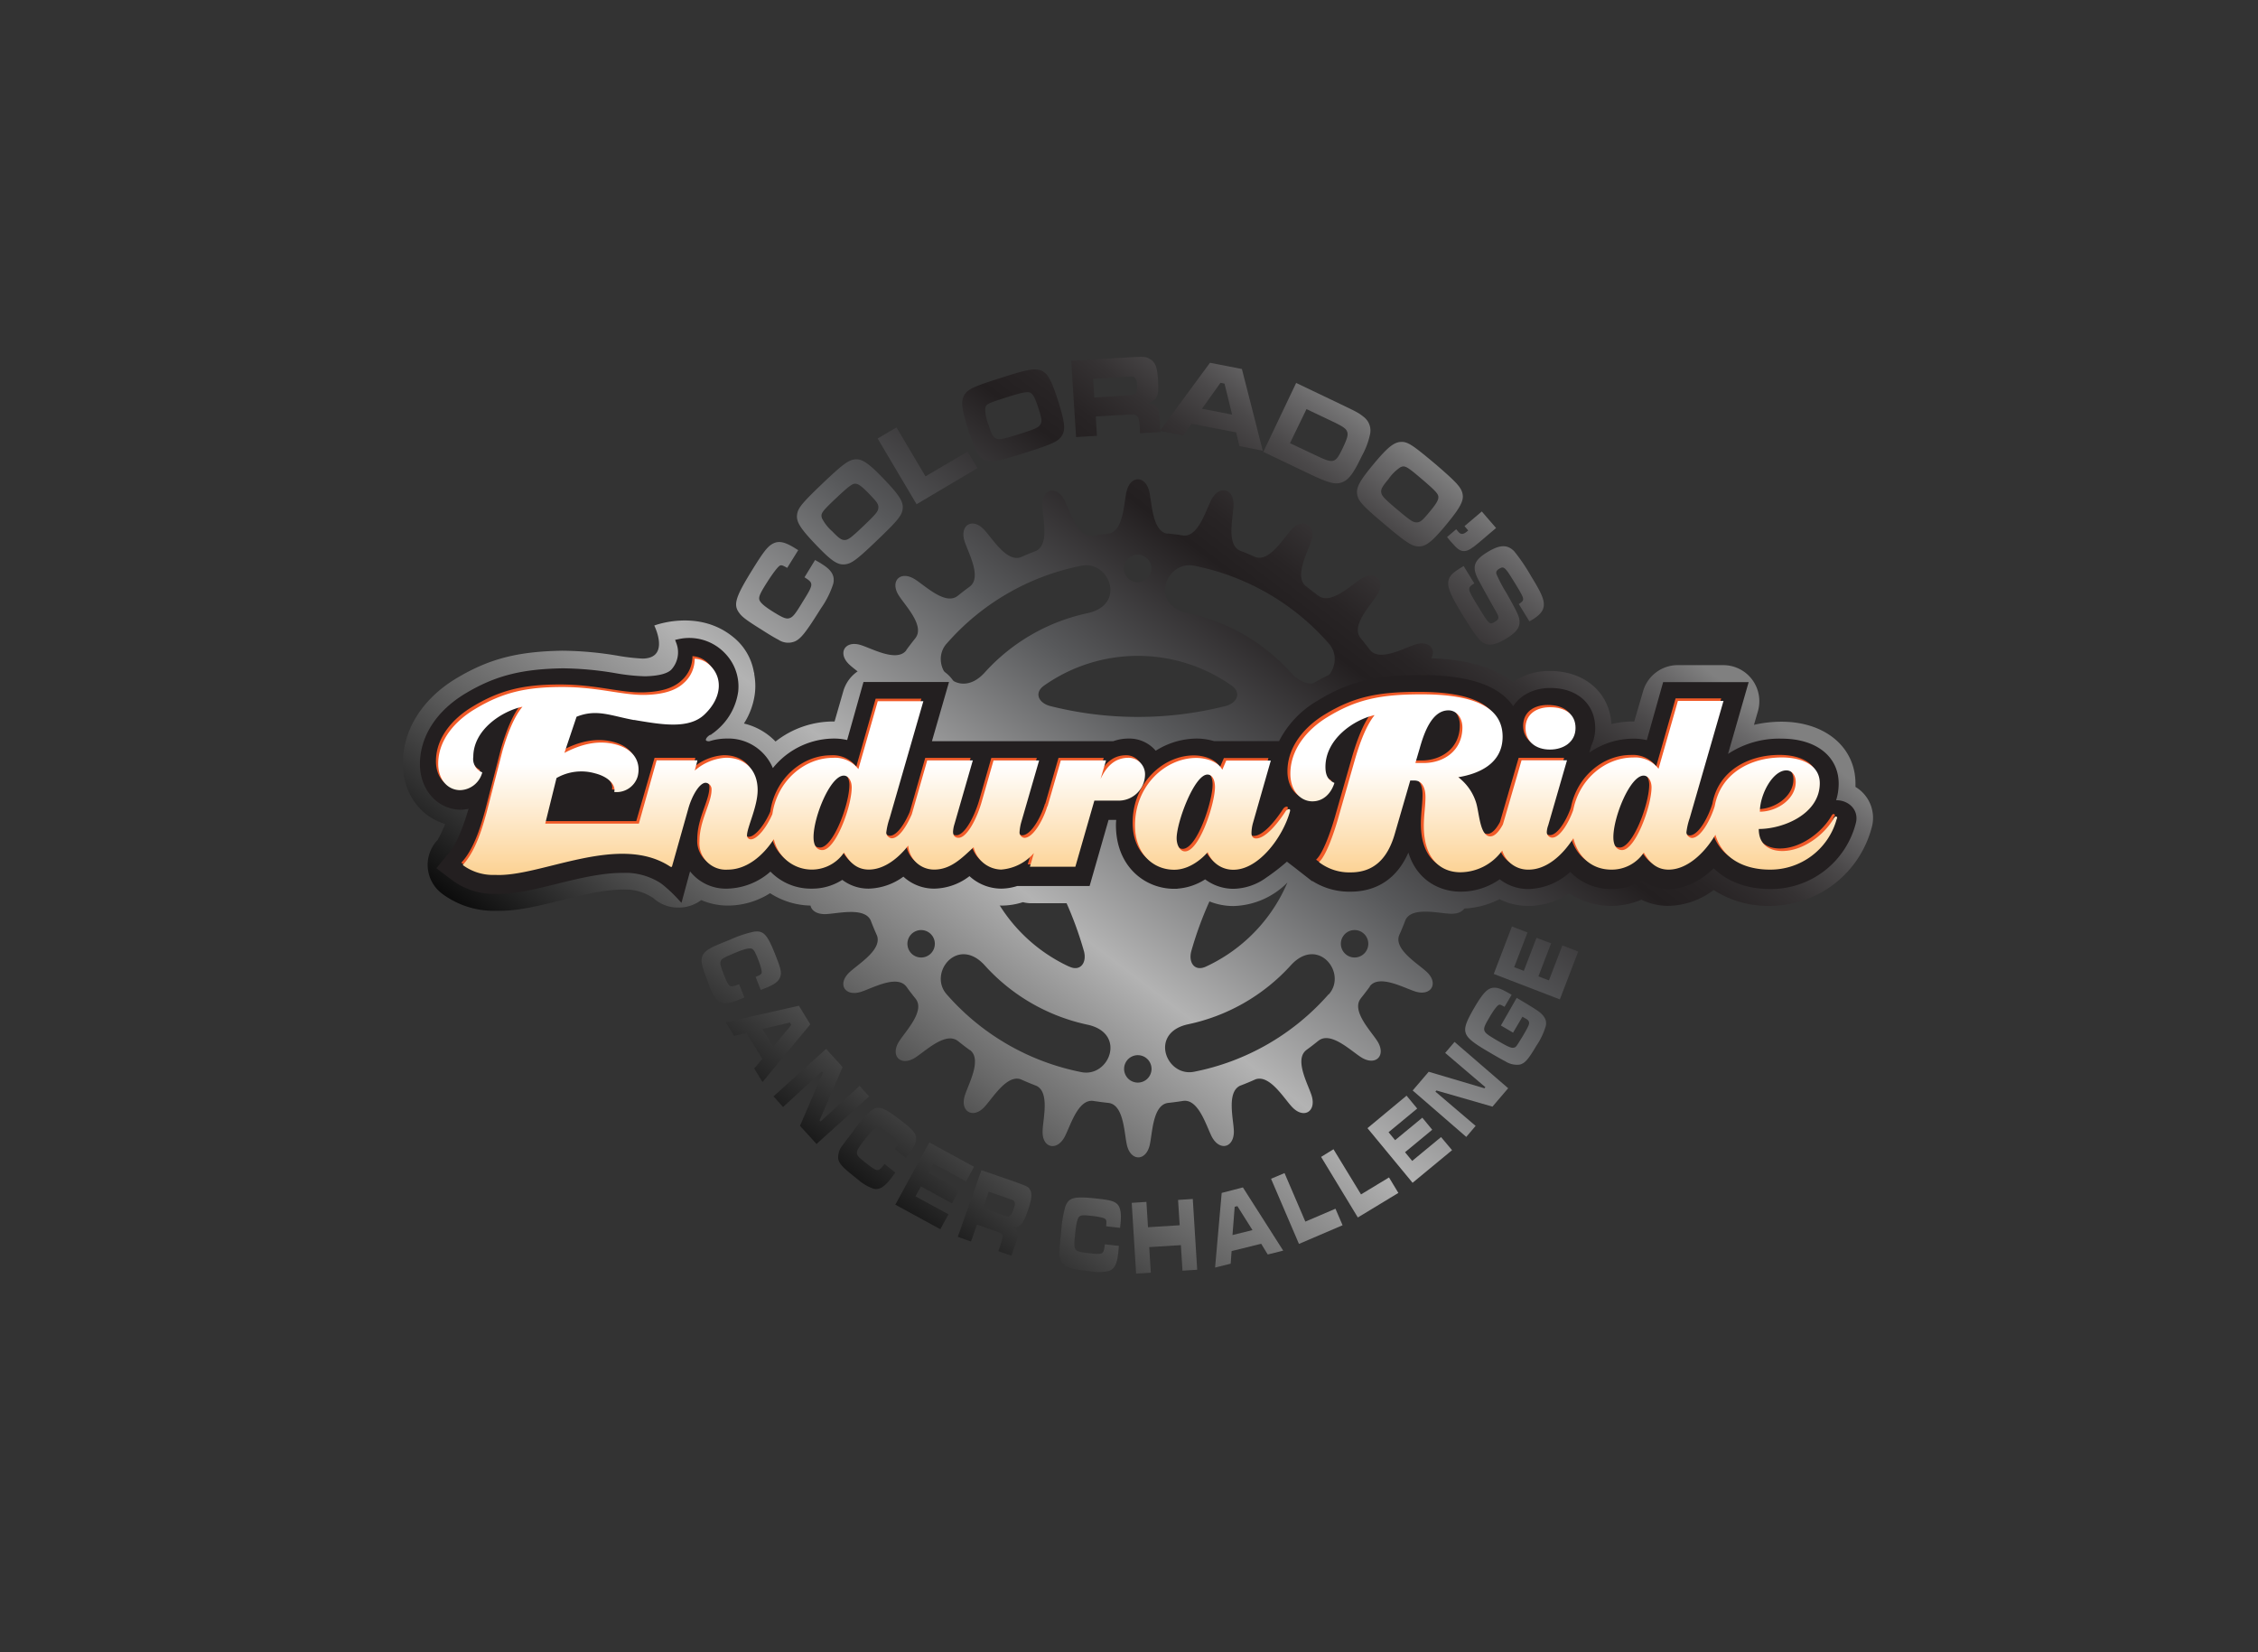 <svg id="Layer_1" data-name="Layer 1" xmlns="http://www.w3.org/2000/svg" xmlns:xlink="http://www.w3.org/1999/xlink" viewBox="0 0 410 300"><rect x="0" y="0" width="410" height="300" fill="#333333" stroke="none"/><defs><style>.cls-1{fill-rule:evenodd;fill:url(#New_Gradient_Swatch_6);}.cls-2{fill:url(#New_Gradient_Swatch_6-2);}.cls-3{fill:#231f20;stroke:#231f20;stroke-miterlimit:10;stroke-width:1.14px;}.cls-4{fill:#f05a28;}.cls-5{fill:url(#linear-gradient);}.cls-6{fill:url(#linear-gradient-2);}.cls-7{fill:url(#linear-gradient-3);}.cls-8{fill:url(#linear-gradient-4);}.cls-9{fill:url(#New_Gradient_Swatch_6-3);}.cls-10{fill:url(#New_Gradient_Swatch_6-4);}.cls-11{fill:url(#New_Gradient_Swatch_6-5);}.cls-12{fill:url(#New_Gradient_Swatch_6-6);}.cls-13{fill:url(#New_Gradient_Swatch_6-7);}.cls-14{fill:url(#New_Gradient_Swatch_6-8);}.cls-15{fill:url(#New_Gradient_Swatch_6-9);}.cls-16{fill:url(#New_Gradient_Swatch_6-10);}.cls-17{fill:url(#New_Gradient_Swatch_6-11);}.cls-18{fill:url(#New_Gradient_Swatch_6-12);}.cls-19{fill:url(#New_Gradient_Swatch_6-13);}.cls-20{fill:url(#New_Gradient_Swatch_6-14);}.cls-21{fill:url(#New_Gradient_Swatch_6-15);}.cls-22{fill:url(#New_Gradient_Swatch_6-16);}.cls-23{fill:url(#New_Gradient_Swatch_6-17);}.cls-24{fill:url(#New_Gradient_Swatch_6-18);}.cls-25{fill:url(#New_Gradient_Swatch_6-19);}.cls-26{fill:url(#New_Gradient_Swatch_6-20);}.cls-27{fill:url(#New_Gradient_Swatch_6-21);}.cls-28{fill:url(#New_Gradient_Swatch_6-22);}.cls-29{fill:url(#New_Gradient_Swatch_6-23);}.cls-30{fill:url(#New_Gradient_Swatch_6-24);}.cls-31{fill:url(#New_Gradient_Swatch_6-25);}.cls-32{fill:url(#New_Gradient_Swatch_6-26);}.cls-33{fill:url(#New_Gradient_Swatch_6-27);}</style><linearGradient id="New_Gradient_Swatch_6" x1="150.95" y1="221.59" x2="257.65" y2="81.69" gradientUnits="userSpaceOnUse"><stop offset="0"/><stop offset="0.21" stop-color="#666"/><stop offset="0.39" stop-color="#b3b3b3"/><stop offset="0.61" stop-color="#58595b"/><stop offset="0.78" stop-color="#231f20"/><stop offset="0.82" stop-color="#282425"/><stop offset="0.87" stop-color="#353233"/><stop offset="0.92" stop-color="#4b494a"/><stop offset="0.97" stop-color="#6a696a"/><stop offset="1" stop-color="gray"/></linearGradient><linearGradient id="New_Gradient_Swatch_6-2" x1="148.16" y1="219.45" x2="254.85" y2="79.55" xlink:href="#New_Gradient_Swatch_6"/><linearGradient id="linear-gradient" x1="143.79" y1="138.75" x2="143.79" y2="174.16" gradientUnits="userSpaceOnUse"><stop offset="0" stop-color="#fff"/><stop offset="1" stop-color="#faaf40"/></linearGradient><linearGradient id="linear-gradient-2" x1="281.54" y1="138.75" x2="281.54" y2="174.16" xlink:href="#linear-gradient"/><linearGradient id="linear-gradient-3" x1="220.16" y1="138.75" x2="220.16" y2="174.16" xlink:href="#linear-gradient"/><linearGradient id="linear-gradient-4" x1="283.91" y1="138.75" x2="283.91" y2="174.16" xlink:href="#linear-gradient"/><linearGradient id="New_Gradient_Swatch_6-3" x1="118.42" y1="196.77" x2="225.12" y2="56.87" xlink:href="#New_Gradient_Swatch_6"/><linearGradient id="New_Gradient_Swatch_6-4" x1="126.43" y1="202.89" x2="233.13" y2="62.99" xlink:href="#New_Gradient_Swatch_6"/><linearGradient id="New_Gradient_Swatch_6-5" x1="138.95" y1="212.43" x2="245.64" y2="72.53" xlink:href="#New_Gradient_Swatch_6"/><linearGradient id="New_Gradient_Swatch_6-6" x1="149.88" y1="220.77" x2="256.58" y2="80.87" xlink:href="#New_Gradient_Swatch_6"/><linearGradient id="New_Gradient_Swatch_6-7" x1="159.79" y1="228.33" x2="266.49" y2="88.43" xlink:href="#New_Gradient_Swatch_6"/><linearGradient id="New_Gradient_Swatch_6-8" x1="169.27" y1="235.55" x2="275.96" y2="95.65" xlink:href="#New_Gradient_Swatch_6"/><linearGradient id="New_Gradient_Swatch_6-9" x1="182" y1="245.26" x2="288.7" y2="105.36" xlink:href="#New_Gradient_Swatch_6"/><linearGradient id="New_Gradient_Swatch_6-10" x1="190.59" y1="251.81" x2="297.28" y2="111.91" xlink:href="#New_Gradient_Swatch_6"/><linearGradient id="New_Gradient_Swatch_6-11" x1="199.41" y1="258.54" x2="306.1" y2="118.64" xlink:href="#New_Gradient_Swatch_6"/><linearGradient id="New_Gradient_Swatch_6-12" x1="203.95" y1="262.01" x2="310.65" y2="122.11" xlink:href="#New_Gradient_Swatch_6"/><linearGradient id="New_Gradient_Swatch_6-13" x1="207.61" y1="264.8" x2="314.31" y2="124.9" xlink:href="#New_Gradient_Swatch_6"/><linearGradient id="New_Gradient_Swatch_6-14" x1="210.22" y1="266.79" x2="316.92" y2="126.89" xlink:href="#New_Gradient_Swatch_6"/><linearGradient id="New_Gradient_Swatch_6-15" x1="211.69" y1="267.91" x2="318.39" y2="128.01" xlink:href="#New_Gradient_Swatch_6"/><linearGradient id="New_Gradient_Swatch_6-16" x1="211.37" y1="267.66" x2="318.06" y2="127.76" xlink:href="#New_Gradient_Swatch_6"/><linearGradient id="New_Gradient_Swatch_6-17" x1="209.3" y1="266.08" x2="316" y2="126.18" xlink:href="#New_Gradient_Swatch_6"/><linearGradient id="New_Gradient_Swatch_6-18" x1="90.56" y1="175.52" x2="197.25" y2="35.62" xlink:href="#New_Gradient_Swatch_6"/><linearGradient id="New_Gradient_Swatch_6-19" x1="91.05" y1="175.9" x2="197.75" y2="36" xlink:href="#New_Gradient_Swatch_6"/><linearGradient id="New_Gradient_Swatch_6-20" x1="94.84" y1="178.79" x2="201.54" y2="38.89" xlink:href="#New_Gradient_Swatch_6"/><linearGradient id="New_Gradient_Swatch_6-21" x1="101.34" y1="183.75" x2="208.04" y2="43.85" xlink:href="#New_Gradient_Swatch_6"/><linearGradient id="New_Gradient_Swatch_6-22" x1="111.47" y1="191.47" x2="218.16" y2="51.57" xlink:href="#New_Gradient_Swatch_6"/><linearGradient id="New_Gradient_Swatch_6-23" x1="126.21" y1="202.72" x2="232.91" y2="62.82" xlink:href="#New_Gradient_Swatch_6"/><linearGradient id="New_Gradient_Swatch_6-24" x1="138.18" y1="211.84" x2="244.87" y2="71.94" xlink:href="#New_Gradient_Swatch_6"/><linearGradient id="New_Gradient_Swatch_6-25" x1="153.8" y1="223.76" x2="260.5" y2="83.86" xlink:href="#New_Gradient_Swatch_6"/><linearGradient id="New_Gradient_Swatch_6-26" x1="164.23" y1="231.71" x2="270.92" y2="91.81" xlink:href="#New_Gradient_Swatch_6"/><linearGradient id="New_Gradient_Swatch_6-27" x1="172.43" y1="237.97" x2="279.13" y2="98.07" xlink:href="#New_Gradient_Swatch_6"/></defs><title>identities</title><path class="cls-1" d="M212,96.86q1.42.15,2.82.37c2.83.33,4.18-4.8,5.22-6.64,1.43-2.53,4-1.86,3.94,1.05,0,2.09-1.38,7.11,1.11,8.32q1.43.54,2.82,1.17c2.63,1,5.23-3.59,6.7-5.08,2-2.08,4.31-.77,3.53,2-.57,2-3.25,6.65-1,8.4l.08.06q1,.77,2.06,1.58l.1.07c2.28,1.75,6-2,7.86-3.12,2.51-1.48,4.36.37,2.88,2.88-1.07,1.82-4.86,5.58-3.12,7.86l.08.11q.81,1,1.58,2l.07.09c1.75,2.28,6.36-.41,8.4-1,2.8-.78,4.11,1.49,2,3.53-1.5,1.47-6.08,4.1-5.07,6.74q.61,1.35,1.14,2.75c1.18,2.54,6.24,1.16,8.33,1.15,2.91,0,3.59,2.5,1.06,3.94-1.84,1-7,2.4-6.63,5.25v.06c.14.88.26,1.77.35,2.67v.07c.38,2.85,5.72,2.82,7.77,3.35,2.82.73,2.82,3.35,0,4.08-2,.53-7.39.51-7.77,3.35h0q-.15,1.43-.37,2.84c-.31,2.82,4.8,4.17,6.64,5.21,2.53,1.43,1.86,4-1.05,3.94-2.08,0-7.1-1.38-8.32,1.11q-.54,1.44-1.17,2.83c-.94,2.62,3.6,5.22,5.09,6.69,2.08,2,.77,4.31-2,3.53-2-.57-6.65-3.25-8.4-1l0,.06q-.78,1.07-1.61,2.1l-.06.09c-1.74,2.29,2,6,3.12,7.86,1.48,2.51-.37,4.36-2.88,2.88-1.83-1.08-5.58-4.86-7.86-3.12l-.1.07c-.68.55-1.36,1.08-2.07,1.59l-.07.06c-2.28,1.76.41,6.36,1,8.4.78,2.81-1.49,4.11-3.53,2-1.47-1.5-4.08-6-6.71-5.08q-1.38.62-2.8,1.16c-2.51,1.2-1.14,6.24-1.12,8.32,0,2.91-2.5,3.59-3.94,1.06-1-1.84-2.4-7-5.25-6.63h0q-1.37.22-2.77.37h0c-2.85.38-2.82,5.72-3.35,7.77-.73,2.82-3.35,2.82-4.08,0-.53-2.05-.51-7.39-3.35-7.77h0q-1.43-.15-2.84-.37c-2.82-.31-4.17,4.81-5.21,6.64-1.43,2.53-4,1.86-3.94-1.05,0-2.08,1.38-7.1-1.11-8.32q-1.44-.55-2.84-1.18c-2.62-.94-5.22,3.6-6.69,5.09-2,2.08-4.31.77-3.53-2,.57-2,3.26-6.65,1-8.4l-.05,0q-1.07-.78-2.1-1.61l-.09-.06c-2.28-1.74-6,2-7.86,3.12-2.51,1.48-4.36-.37-2.88-2.88,1.08-1.82,4.86-5.58,3.12-7.86l-.07-.1q-.82-1-1.59-2.07l-.05-.07c-1.76-2.28-6.36.41-8.4,1-2.81.78-4.11-1.49-2-3.53,1.49-1.47,6-4.08,5.08-6.71q-.62-1.38-1.16-2.8c-1.2-2.51-6.23-1.14-8.32-1.12-2.91,0-3.59-2.5-1.06-3.94,1.84-1,7-2.4,6.63-5.25h0q-.22-1.38-.37-2.78v0c-.38-2.85-5.72-2.82-7.77-3.35-2.82-.73-2.82-3.35,0-4.08,2-.53,7.39-.51,7.77-3.35h0q.15-1.44.37-2.85c.3-2.82-4.81-4.17-6.64-5.2-2.53-1.43-1.86-4,1.05-3.94,2.08,0,7.1,1.38,8.32-1.11q.55-1.44,1.18-2.84c.93-2.62-3.6-5.22-5.09-6.68-2.08-2-.77-4.31,2-3.53,2,.57,6.65,3.25,8.4,1l0-.05q.78-1.07,1.61-2.1l.06-.09c1.74-2.29-2-6-3.12-7.86-1.48-2.51.37-4.36,2.88-2.88,1.82,1.07,5.58,4.86,7.86,3.12l.1-.07q1-.82,2.08-1.6l.06-.05c2.28-1.75-.41-6.36-1-8.4-.78-2.8,1.49-4.11,3.53-2,1.47,1.49,4.08,6,6.71,5.08q1.38-.62,2.8-1.16c2.5-1.2,1.14-6.23,1.12-8.32,0-2.91,2.5-3.59,3.94-1.06,1,1.84,2.4,7,5.25,6.64h0c.92-.14,1.84-.27,2.78-.37h0c2.85-.38,2.82-5.72,3.36-7.77.73-2.82,3.35-2.82,4.07,0,.53,2,.51,7.38,3.35,7.77Zm-5.2,3.87a2.49,2.49,0,1,0,2.26,2.69,2.49,2.49,0,0,0-2.26-2.69Zm10.06,2c-5.06-1.06-8.3,7-1.22,8.59a34.9,34.9,0,0,1,18.79,10.85c4.92,5.33,10.28-1.5,6.83-5.35a43.69,43.69,0,0,0-24.4-14.09Zm24.4,77.84c3.45-3.86-1.91-10.68-6.83-5.35A34.91,34.91,0,0,1,215.64,186c-7.07,1.6-3.84,9.65,1.22,8.59a43.67,43.67,0,0,0,24.4-14.08Zm-44.94,14.09c5.07,1.06,8.3-7,1.22-8.59a34.91,34.91,0,0,1-18.79-10.85c-4.92-5.33-10.28,1.5-6.83,5.35a43.68,43.68,0,0,0,24.4,14.09Zm-24.4-77.84c-3.45,3.86,1.91,10.68,6.83,5.35a34.92,34.92,0,0,1,18.79-10.85c7.07-1.6,3.84-9.65-1.22-8.59a43.67,43.67,0,0,0-24.39,14.09Zm76.27,8.1a2.49,2.49,0,1,0-1.2,3.31,2.49,2.49,0,0,0,1.2-3.31ZM248,172.79a2.49,2.49,0,1,0-3.47.61,2.49,2.49,0,0,0,3.47-.61Zm-41.61,23.77a2.49,2.49,0,1,0-2.27-2.69,2.49,2.49,0,0,0,2.27,2.69ZM165,172.42a2.49,2.49,0,1,0,1.2-3.31,2.49,2.49,0,0,0-1.2,3.31Zm.21-47.92a2.49,2.49,0,1,0,3.46-.61,2.49,2.49,0,0,0-3.46.61Zm33.44,19.55a9.18,9.18,0,1,0,12.55-3.36,9.18,9.18,0,0,0-12.55,3.36Zm-9.08-19.56c-1.84,1.3-1,3.14,1.1,3.7a65.07,65.07,0,0,0,31.88,0c2.08-.56,2.94-2.4,1.1-3.7a29.56,29.56,0,0,0-34.08,0ZM236,146c-.2-2.24-2.23-2.42-3.75-.9a65.09,65.09,0,0,0-15.94,27.61c-.55,2.08.61,3.74,2.65,2.8A29.56,29.56,0,0,0,236,146Zm-41.83,29.51c2,.95,3.21-.72,2.65-2.8a65.1,65.1,0,0,0-15.94-27.61c-1.52-1.52-3.55-1.35-3.75.9a29.56,29.56,0,0,0,17,29.51Z"/><path class="cls-2" d="M336.91,142.88c0-.2,0-.41,0-.61,0-6.61-5.52-11.23-13.43-11.23a22.52,22.52,0,0,0-5,.57l.72-2.48a6.55,6.55,0,0,0-6.29-8.36h-8.28a6.55,6.55,0,0,0-6.29,4.75L296.74,131h-.26a16.79,16.79,0,0,0-3.89.47c-.33-5.71-4.82-9.64-11.17-9.64a11.66,11.66,0,0,0-6.71,2c-3.13-2.5-8.27-4.34-16.66-4.34-7.73,0-13.57.84-20.55,5.12a21.83,21.83,0,0,0-7.16,6.87h-7.69a6.63,6.63,0,0,0-1.33.13,14,14,0,0,0-4.12-.61,16.67,16.67,0,0,0-7,1.56,9.44,9.44,0,0,0-5.23-1.56,11.78,11.78,0,0,0-3.5.51l-.61,0h-8.21a6.52,6.52,0,0,0-2,.31,6.53,6.53,0,0,0-2-.31H180.4a6.58,6.58,0,0,0-1.87.27,6.54,6.54,0,0,0-1.87-.27h-3.37l.69-2.39a6.55,6.55,0,0,0-6.29-8.36h-8.28a6.55,6.55,0,0,0-6.29,4.75L151.54,131h-.26a17,17,0,0,0-10.46,3.64,11.72,11.72,0,0,0-5.74-3.27,13.13,13.13,0,0,0,2-5.55,11.66,11.66,0,0,0-.12-3.35c0-.14,0-.28-.07-.42v0a10.39,10.39,0,0,0-3.77-6.39c-6.34-5.18-14.32-2.08-14.32-2.08s3,6-2.2,6l.09,0a36.66,36.66,0,0,1-4.46-.51,63.23,63.23,0,0,0-10.12-.92h0c-8.08.13-13.24,1.46-19.05,4.9-6.3,3.72-9.91,9.39-9.91,15.56,0,5.39,3.16,9.68,7.69,11a23.7,23.7,0,0,1-1.37,2.89,6.55,6.55,0,0,0,.78,9.75,15.68,15.68,0,0,0,9.59,3.13l.82,0c3.55,0,7.29-.93,11.26-1.92s7.78-1.93,11.15-1.93a8.87,8.87,0,0,1,5.12,1.27c.13.09.27.15.4.23a6.6,6.6,0,0,0,4.59,1.76,6.76,6.76,0,0,0,4.14-1.36,12.39,12.39,0,0,0,4.85,1,14.41,14.41,0,0,0,7.66-2.25,14,14,0,0,0,13.1,1.13,11.13,11.13,0,0,0,4.89,1.12,13.17,13.17,0,0,0,6.1-1.57,11.22,11.22,0,0,0,5.78,1.57,12.89,12.89,0,0,0,6.26-1.62,11.49,11.49,0,0,0,5.88,1.62,12.88,12.88,0,0,0,3.89-.62A6.53,6.53,0,0,0,187,164h8.25a6.55,6.55,0,0,0,6.29-4.74l.3-1a13.25,13.25,0,0,0,16.86,5,11.66,11.66,0,0,0,5.25,1.25,14.29,14.29,0,0,0,9.79-4.24l1.18,1,0,0a5.32,5.32,0,0,0,.46.45,15.48,15.48,0,0,0,9.78,3.25,13.88,13.88,0,0,0,10.34-4.29,12.1,12.1,0,0,0,9.63,4.29,15.38,15.38,0,0,0,7.14-1.71,11.61,11.61,0,0,0,5.23,1.23,13.59,13.59,0,0,0,7.42-2.26,14,14,0,0,0,13.11,1.13,11.14,11.14,0,0,0,4.9,1.12,14,14,0,0,0,8.23-2.88,18.23,18.23,0,0,0,10.19,2.88,19.12,19.12,0,0,0,18.48-14.12A6.55,6.55,0,0,0,336.91,142.88Z"/><path class="cls-3" d="M332.53,146a9.4,9.4,0,0,0,.76-3.72c0-4.61-3.84-7.59-9.79-7.59a16.25,16.25,0,0,0-10.74,3.65l4-13.92H302.42l-3,10.66a10,10,0,0,0-2.89-.39,13.46,13.46,0,0,0-9,3.54l.88-3.06h0a6.67,6.67,0,0,0,.67-3c0-4-3-6.68-7.56-6.68-3.2,0-5.67,1.51-6.74,3.89-2.12-4.13-7.68-6.23-16.63-6.23-8.36,0-13.07,1.16-18.65,4.58a17.32,17.32,0,0,0-6.9,7.41H220.73l0,.12a10.62,10.62,0,0,0-3.48-.59,13.51,13.51,0,0,0-7.52,2.41,5.72,5.72,0,0,0-4.73-2.41,7.84,7.84,0,0,0-2.76.48H168.46l3.1-10.75H157.22l-3,10.66a10,10,0,0,0-2.89-.39,13.74,13.74,0,0,0-11.18,6,8.2,8.2,0,0,0-8.23-6,9.93,9.93,0,0,0-3,.48c-1.49.15-1.84-1.16-.42-2.12l0,0c.08-.05.15-.11.25-.17l.09,0h0a8.65,8.65,0,0,0,1.15-.9,10.58,10.58,0,0,0,3.48-6.43,8.05,8.05,0,0,0-2.12-6.39,8.38,8.38,0,0,0-8-2.54,5.22,5.22,0,0,1-1.07,5.41c-.85.84-2.53,1.27-4.93,1.35h-.4a36.24,36.24,0,0,1-5.24-.56,59.22,59.22,0,0,0-9.51-.88h0c-7.37.12-12.05,1.31-17.26,4.4s-8.12,7.58-8.12,12.43c0,4.4,3,7.71,6.92,7.71A7,7,0,0,0,85.9,146l-.18.69c-.72,2.55-2.09,6.49-3.44,8.13l-2.23,2.73,2.37,1.79a12.12,12.12,0,0,0,7.48,2.39l.73,0c3.1,0,6.63-.88,10.38-1.81,4-1,8.21-2,12-2a12.47,12.47,0,0,1,7.14,1.88l.31.21a26.31,26.31,0,0,1,3,2.78l1.16-4.27h0l.47-1.63a7.7,7.7,0,0,0,7,3.89,11.71,11.71,0,0,0,7.84-3.33,9.62,9.62,0,0,0,7.41,3.33,9.51,9.51,0,0,0,5.63-1.73,7.27,7.27,0,0,0,4.77,1.73,10.55,10.55,0,0,0,6.34-2.36,7.64,7.64,0,0,0,5.54,2.36,10.2,10.2,0,0,0,6.45-2.46,8,8,0,0,0,5.69,2.46,9.24,9.24,0,0,0,2.86-.48h12.8l3.44-12H203l.27,0c0,.49-.07,1-.07,1.51,0,7.21,5,11,10,11a10.12,10.12,0,0,0,5.65-1.85,8,8,0,0,0,5.13,1.85,9.89,9.89,0,0,0,5.72-2l.15-.1a37.21,37.21,0,0,0,3.8-3l1.85,1.42,2.2,1.72a11.92,11.92,0,0,0,7.54,2.48c3.65,0,8.39-1.5,10.62-8.49,1,6.21,5.47,8.49,9.35,8.49a11.73,11.73,0,0,0,7.13-2.4,7.8,7.8,0,0,0,5.23,1.92,11,11,0,0,0,7.58-3.37,9.62,9.62,0,0,0,7.44,3.37,9.51,9.51,0,0,0,5.63-1.73,7.27,7.27,0,0,0,4.77,1.73c3,0,5.87-1.62,8.19-4,2.33,2.53,5.88,4,10.23,4a15.33,15.33,0,0,0,15-11.48C337.08,146.9,334.6,145.41,332.53,146Z"/><path class="cls-4" d="M207.49,140.28a3,3,0,0,0-3-3.15c-2.47,0-4,1.56-5.08,3.86l1-3.38H192.2l-2.41,8.33-.05,0c-.61,2.15-2.46,5.73-4.16,5.73a1,1,0,0,1-.87-1.1,8.81,8.81,0,0,1,.3-1.72l3.25-11.23H180l-2.08,7.26c-.87,3.2-2.72,6.78-4.27,6.78-.64,0-1-.38-1-1.1a5.6,5.6,0,0,1,.26-1.39l3.33-11.56H168l-2.8,9.78c-.85,2-2.28,4.36-3.64,4.36a1.11,1.11,0,0,1-1-1,12.38,12.38,0,0,1,.61-2.63l6.13-21.26H159l-3.52,12.33a5.36,5.36,0,0,0-4.61-2.05c-5.17,0-10.13,4.17-11,10.21-1,2.35-2.73,4.59-3.93,4.59a.68.68,0,0,1-.68-.72c0-1.43,1.93-5.21,1.93-8.22,0-3.63-2.27-5.88-5.75-5.88a9.41,9.41,0,0,0-5.67,2.34l.49-1.86h-7.41l-3.32,11.49H98.59l2.05-8.28a9.06,9.06,0,0,1,7-.85c2.41.61,3.81,2.09,3.48,3.38a4,4,0,0,0,4.26-2.83c.6-2.38-.45-4.91-4.11-5.83-3.2-.81-6.33.05-9.2,1.57l2.21-6.57c3.64-1.46,6.17-.19,10.38.59h0l.14,0,.63.11h0c4.51.75,9.29,1.53,12.06-1.09,3.16-3,3.32-6.51,1.24-8.71a4.29,4.29,0,0,0-3-1.44,5.82,5.82,0,0,1-2,4.43c-1.6,1.51-4.07,2.05-6.84,2.14-4.15.13-8.61-1.43-15.21-1.43s-10.86,1-15.83,4c-3.52,2.08-6.69,5.54-6.69,9.93,0,3,1.82,4.8,4,4.8a4.29,4.29,0,0,0,4-3.23A2.61,2.61,0,0,1,85.68,137c0-4.94,5.22-8.31,8.93-9.1-1.55,1.85-2.76,5-3.63,8l-2.88,11.2c-.64,2.26-1.86,6.91-4.34,9.54a9.2,9.2,0,0,0,5.75,1.8h.1c8.19.39,22.43-7.71,31.77-1.46h.17l3.06-10.65c.64-2.25,2-4.63,3.14-4.63A1.18,1.18,0,0,1,128.8,143c0,2.39-2.19,5.54-2.19,9.32a4.79,4.79,0,0,0,5.11,5.16c3.43,0,6.37-2.45,8.39-5.53a7.07,7.07,0,0,0,12.75,2.42c1,1.82,2.35,3.1,4.5,3.1,2.64,0,5.19-1.86,7.16-4.36a4.69,4.69,0,0,0,4.72,4.36c3.06,0,5.11-2.2,7.15-4.06a5.27,5.27,0,0,0,5,4.06,8.71,8.71,0,0,0,5.94-3l-.72,2.48h8.25l3.45-12h4.26A4.79,4.79,0,0,0,207.49,140.28Zm-58.6,13.61c-1.06,0-1.59-.91-1.59-2.34,0-3.73,3.06-11.18,5.49-11.18.83,0,1.44.91,1.44,2.15C154.22,146,151.31,153.89,148.89,153.89Z"/><path class="cls-4" d="M281,135.64c2.5,0,4.65-1.39,4.65-3.92S283.77,128,281,128c-2.42,0-4.43,1.24-4.43,3.77S278.51,135.64,281,135.64Z"/><path class="cls-4" d="M233.05,146.78h0c-1.6,2.47-3.75,5-5.41,5-.53,0-.83-.33-.83-1a7.25,7.25,0,0,1,.3-1.91l3.21-11.23h-8.09l-.72,1.67c-.68-1.39-2.8-2.15-4.73-2.15-5.56,0-11.12,5-11.12,12.23,0,5.21,3.33,8.07,7.11,8.07,3.52,0,6.09-3.2,6.09-3.2a4.92,4.92,0,0,0,4.69,3.2c4.61,0,9-6,10.25-10.6C234,146.29,233.4,146.39,233.05,146.78Zm-18.32,7.35c-.91,0-1.51-1.15-1.51-2.39,0-2.91,3.21-11.56,5.6-11.56.83,0,1.36.91,1.36,2.29C220.18,145.44,217.38,154.13,214.74,154.13Z"/><path class="cls-4" d="M333.12,148.2s0-.09.05-.14h0c0-.31-.35-.38-.58,0h0c-1.67,3-5.57,6-9.39,6-2.16,0-4.27-1-4.27-4,4.46,0,11.08-2.72,11.08-8.31,0-3.39-3.4-4.68-6.88-4.68-5.73,0-11.14,2.92-12.2,8.86-.66,2.2-2.45,5.76-4.14,5.76a1.11,1.11,0,0,1-1-1,12.47,12.47,0,0,1,.61-2.63l6.13-21.26h-8.28l-3.52,12.33a5.36,5.36,0,0,0-4.61-2.05c-5,0-9.78,3.86-10.88,9.55-.86,2.44-2.46,5-3.8,5a1,1,0,0,1-1-1,4.16,4.16,0,0,1,.26-1.24L284,137.6h-8.25l-3.14,10.8-.25.85c-.64,1.2-1.43,2.16-2.29,2.16-1.89,0-2-4.3-2.57-6.11a9.2,9.2,0,0,0-3.25-4.63c3.78-.62,8.06-2.48,8.06-7.36,0-5.16-4.8-7.69-14.71-7.69-7.45,0-11.84.91-17.14,4.16-3.52,2.15-6.69,5.73-6.69,10.27,0,3.06,1.82,5,4,5,2,0,3.4-1.43,4-3.34-.87-.43-1.63-1-1.63-2.91,0-5.11,5.22-8.6,8.93-9.41-1.55,1.91-2.76,5.21-3.63,8.26l-2.88,10.08c-.64,2.34-2.19,7.12-3.59,8.36a9,9,0,0,0,5.75,1.86c4,0,6.69-2.25,8.06-7.17l2.76-9.51h.76c1.25,0,2,1.1,2,3,0,1.72-.3,3.3-.3,5.3,0,5.83,3,8.36,6.66,8.36a9.45,9.45,0,0,0,7.58-3.95,4.88,4.88,0,0,0,4.79,3.47c3.26,0,6.16-2.61,8.13-5.7.85,3.45,3.39,5.7,6.89,5.7a7,7,0,0,0,5.9-3.1c1,1.82,2.35,3.1,4.5,3.1,3.29,0,6.46-2.89,8.5-6.33,1.17,4,4.8,6.33,9.92,6.33a12.48,12.48,0,0,0,12.08-9.1l0-.06S333.11,148.23,333.12,148.2Zm-9.18-8.78c1,0,1.7.86,1.7,2.1,0,3.15-3.44,5.4-6.51,5.4C319.14,143.76,321.48,139.42,323.94,139.42Zm-65.82-1.34h-1.59l.79-2.68c.94-3.39,2.42-6.88,5.22-6.88,1.4,0,2.53,1.24,2.53,3.15C265.08,135.93,261.64,138.08,258.12,138.08Zm36,15.81c-1.06,0-1.59-.91-1.59-2.34,0-3.73,3.06-11.18,5.49-11.18.83,0,1.44.91,1.44,2.15C299.43,146,296.52,153.89,294.1,153.89Z"/><path class="cls-5" d="M207.91,140.74a3,3,0,0,0-3-3.15c-2.47,0-4,1.56-5.08,3.86l1-3.38h-8.21l-2.41,8.33-.05,0c-.61,2.15-2.46,5.73-4.16,5.73a1,1,0,0,1-.87-1.1,8.81,8.81,0,0,1,.3-1.72l3.25-11.23H180.4l-2.08,7.26c-.87,3.2-2.72,6.78-4.27,6.78-.64,0-1-.38-1-1.1a5.6,5.6,0,0,1,.26-1.39l3.33-11.56h-8.28l-2.8,9.78c-.85,2-2.28,4.36-3.64,4.36a1.11,1.11,0,0,1-1-1,12.38,12.38,0,0,1,.61-2.63l6.13-21.26h-8.28l-3.52,12.33a5.36,5.36,0,0,0-4.61-2.05c-5.17,0-10.13,4.17-11,10.21-1,2.35-2.73,4.59-3.93,4.59a.68.68,0,0,1-.68-.72c0-1.43,1.93-5.21,1.93-8.22,0-3.63-2.27-5.88-5.75-5.88a9.41,9.41,0,0,0-5.67,2.34l.49-1.86h-7.41L116,149.55H99l2.05-8.28a9.06,9.06,0,0,1,7-.85c2.41.61,3.81,2.09,3.48,3.38a4,4,0,0,0,4.26-2.83c.6-2.38-.45-4.91-4.11-5.83-3.2-.81-6.33.05-9.2,1.57l2.21-6.57c3.64-1.46,6.17-.19,10.38.59h0l.14,0,.63.11h0c4.51.75,9.29,1.53,12.06-1.09,3.16-3,3.32-6.51,1.24-8.71a4.29,4.29,0,0,0-3-1.44,5.82,5.82,0,0,1-2,4.43c-1.6,1.51-4.07,2.05-6.84,2.14-4.15.13-8.61-1.43-15.21-1.43s-10.86,1-15.83,4c-3.52,2.08-6.69,5.54-6.69,9.93,0,3,1.82,4.8,4,4.8a4.29,4.29,0,0,0,4-3.23,2.61,2.61,0,0,1-1.63-2.82c0-4.94,5.22-8.31,8.93-9.1-1.55,1.85-2.76,5-3.63,8l-2.88,11.2c-.64,2.26-1.86,6.91-4.34,9.54a9.2,9.2,0,0,0,5.75,1.8H90c8.19.39,22.43-7.71,31.77-1.46H122L125,146.76c.64-2.25,2-4.63,3.14-4.63a1.18,1.18,0,0,1,1.06,1.29c0,2.39-2.19,5.54-2.19,9.32a4.79,4.79,0,0,0,5.11,5.16c3.43,0,6.37-2.45,8.39-5.53a7.07,7.07,0,0,0,12.75,2.42c1,1.82,2.35,3.1,4.5,3.1,2.64,0,5.19-1.86,7.16-4.36a4.69,4.69,0,0,0,4.72,4.36c3.06,0,5.11-2.2,7.15-4.06a5.27,5.27,0,0,0,5,4.06,8.71,8.71,0,0,0,5.94-3l-.72,2.48h8.25l3.45-12H203A4.79,4.79,0,0,0,207.91,140.74Zm-58.6,13.61c-1.06,0-1.59-.91-1.59-2.34,0-3.73,3.06-11.18,5.49-11.18.83,0,1.44.91,1.44,2.15C154.64,146.47,151.73,154.35,149.31,154.35Z"/><path class="cls-6" d="M281.43,136.1c2.5,0,4.65-1.39,4.65-3.92s-1.89-3.77-4.65-3.77c-2.42,0-4.43,1.24-4.43,3.77S278.93,136.1,281.43,136.1Z"/><path class="cls-7" d="M233.48,147.24h0c-1.6,2.47-3.75,5-5.41,5-.53,0-.83-.33-.83-1a7.25,7.25,0,0,1,.3-1.91l3.21-11.23h-8.09l-.72,1.67c-.68-1.39-2.8-2.15-4.73-2.15-5.56,0-11.12,5-11.12,12.23,0,5.21,3.33,8.07,7.11,8.07,3.52,0,6.09-3.2,6.09-3.2a4.92,4.92,0,0,0,4.69,3.2c4.61,0,9-6,10.25-10.6C234.38,146.75,233.82,146.85,233.48,147.24Zm-18.32,7.35c-.91,0-1.51-1.15-1.51-2.39,0-2.91,3.21-11.56,5.6-11.56.83,0,1.36.91,1.36,2.29C220.6,145.9,217.8,154.59,215.16,154.59Z"/><path class="cls-8" d="M333.54,148.66s0-.09.05-.14h0c0-.31-.35-.38-.58,0h0c-1.67,3-5.57,6-9.39,6-2.16,0-4.27-1-4.27-4,4.46,0,11.08-2.72,11.08-8.31,0-3.39-3.4-4.68-6.88-4.68-5.73,0-11.14,2.92-12.2,8.86-.66,2.2-2.45,5.76-4.14,5.76a1.11,1.11,0,0,1-1-1,12.47,12.47,0,0,1,.61-2.63l6.13-21.26h-8.28l-3.52,12.33a5.36,5.36,0,0,0-4.61-2.05c-5,0-9.78,3.86-10.88,9.55-.86,2.44-2.46,5-3.8,5a1,1,0,0,1-1-1,4.16,4.16,0,0,1,.26-1.24l3.41-11.8h-8.25l-3.14,10.8-.25.85c-.64,1.2-1.43,2.16-2.29,2.16-1.89,0-2-4.3-2.57-6.11a9.2,9.2,0,0,0-3.25-4.63c3.78-.62,8.06-2.48,8.06-7.36,0-5.16-4.8-7.69-14.71-7.69-7.45,0-11.84.91-17.14,4.16-3.52,2.15-6.69,5.73-6.69,10.27,0,3.06,1.82,5,4,5,2,0,3.4-1.43,4-3.34-.87-.43-1.63-1-1.63-2.91,0-5.11,5.22-8.6,8.93-9.41-1.55,1.91-2.76,5.21-3.63,8.26l-2.88,10.08c-.64,2.34-2.19,7.12-3.59,8.36a9,9,0,0,0,5.75,1.86c4,0,6.69-2.25,8.06-7.17l2.76-9.51h.76c1.25,0,2,1.1,2,3,0,1.72-.3,3.3-.3,5.3,0,5.83,3,8.36,6.66,8.36a9.45,9.45,0,0,0,7.58-3.95,4.88,4.88,0,0,0,4.79,3.47c3.26,0,6.16-2.61,8.13-5.7.85,3.45,3.39,5.7,6.89,5.7a7,7,0,0,0,5.9-3.1c1,1.82,2.35,3.1,4.5,3.1,3.29,0,6.46-2.89,8.5-6.33,1.17,4,4.8,6.33,9.92,6.33a12.48,12.48,0,0,0,12.08-9.1l0-.06S333.53,148.69,333.54,148.66Zm-9.18-8.78c1,0,1.7.86,1.7,2.1,0,3.15-3.44,5.4-6.51,5.4C319.56,144.22,321.9,139.88,324.36,139.88Zm-65.82-1.34H257l.79-2.68c.94-3.39,2.42-6.88,5.22-6.88,1.4,0,2.53,1.24,2.53,3.15C265.5,136.39,262.06,138.54,258.54,138.54Zm36,15.81c-1.06,0-1.59-.91-1.59-2.34,0-3.73,3.06-11.18,5.49-11.18.83,0,1.44.91,1.44,2.15C299.85,146.47,296.94,154.35,294.52,154.35Z"/><path class="cls-9" d="M135.16,181.11c-.71.31-1,.41-1.21.5-1.83.72-2.86.74-3.63.05a8.09,8.09,0,0,1-1.64-3c-1.24-3.16-1.48-4.18-1.17-5,.25-.69.82-1.18,2-1.76.52-.25,1.5-.66,3-1.26a21.43,21.43,0,0,1,4.42-1.48c1.78-.22,2.42.52,4,4.57.83,2.1,1,2.87.76,3.58-.26.86-1,1.45-2.93,2.19l-.63.25-.93-2.37c.78-.33.93-.42,1.06-.63s0-1-.59-2.5-.82-1.87-1.2-2-1.21,0-3,.76-2.36,1-2.57,1.43-.13.82.5,2.42c1,2.5,1,2.53,2.8,1.85Z"/><path class="cls-10" d="M138.43,192.27l-2.9-4.71-2.23.53-1.52-2.48,13.28-3,2.07,3.38-8.67,10.47L136.95,194Zm5.25-6.17-.26-.43-5,1.18,2,3.18Z"/><path class="cls-11" d="M153,193.76l-4.19,9.67.18.2,7.08-6.47,1.74,1.93-9.55,8.62-3-3.29,4.17-9.69-.19-.21L142.19,201l-1.74-1.93,9.55-8.62Z"/><path class="cls-12" d="M162.57,212.91c-.45.63-.62.84-.78,1.05-1.21,1.55-2.09,2.09-3.09,1.9a8.09,8.09,0,0,1-2.92-1.7c-2.68-2.08-3.4-2.84-3.57-3.72a3.39,3.39,0,0,1,.82-2.54c.33-.48,1-1.33,2-2.63a21.37,21.37,0,0,1,3-3.53c1.42-1.1,2.35-.79,5.78,1.88,1.78,1.38,2.31,2,2.49,2.69.21.87-.16,1.78-1.4,3.38l-.41.53-2-1.56c.5-.69.59-.84.59-1.08s-.51-.86-1.79-1.85-1.66-1.19-2-1.1-1,.65-2.21,2.19-1.51,2.07-1.48,2.54.3.77,1.66,1.83c2.12,1.65,2.18,1.65,3.35.16Z"/><path class="cls-13" d="M176.86,211.86l-1.45,2.66-5.93-3.23-.9,1.64,5.63,3.07-1.36,2.49-5.63-3.07-1,1.8,6,3.26-1.48,2.71-8.17-4.46,6.17-11.3Z"/><path class="cls-14" d="M178.2,212.48l5.81,2c2.72,1,2.72,1,3.06,1.61s.3,1.64-.45,3.75c-.64,1.8-1,2.45-1.6,2.79a1.53,1.53,0,0,1-1.1.18c1.14.65,1.16,1.27.12,4.06l-.4,1.13-2.37-.83.23-.64c.48-1.36.59-1.82.51-2.19s-.23-.45-1.22-.8l-3.39-1.2-1.09,3.08-2.4-.85Zm3.66,8.07c1.22.39,1.22.39,1.45.26s.45-.45.72-1.22.32-1.2.13-1.45-.16-.18-1.24-.58l-3.38-1.19-1.05,3Z"/><path class="cls-15" d="M203.16,226.22c-.06.77-.09,1-.12,1.31-.22,2-.69,2.87-1.65,3.23a8.1,8.1,0,0,1-3.38.07c-3.38-.38-4.39-.64-5-1.31a3.39,3.39,0,0,1-.62-2.59c0-.58.12-1.64.3-3.27a21.42,21.42,0,0,1,.75-4.59c.64-1.68,1.59-1.9,5.91-1.42,2.24.25,3,.47,3.53,1s.79,1.6.57,3.62l-.07.67-2.53-.28c.07-.85.06-1-.07-1.23s-.88-.47-2.49-.65-2-.15-2.32.13-.53,1.09-.74,3-.21,2.56.07,2.94.66.5,2.37.69c2.67.3,2.72.26,2.94-1.61Z"/><path class="cls-16" d="M208.16,218.23l.29,4.6,5.75-.36-.29-4.6,2.67-.17.8,12.85-2.67.17-.29-4.64-5.75.36.29,4.64-2.67.17-.8-12.85Z"/><path class="cls-17" d="M229,225.83l-5.37,1.33-.17,2.29-2.83.7,1.2-13.55,3.85-1L233,227.08l-2.81.7ZM224.68,219l-.49.12-.4,5.13,3.63-.9Z"/><path class="cls-18" d="M233.24,213l3.78,8.81,5.47-2.34,1.29,3-7.92,3.39-5.07-11.83Z"/><path class="cls-19" d="M242.13,208.67l5,8.2,5.08-3.08,1.7,2.81-7.36,4.46-6.67-11Z"/><path class="cls-20" d="M255.4,198.94l1.93,2.34-5.2,4.3,1.19,1.44,4.94-4.08,1.8,2.19-4.94,4.08,1.3,1.58,5.24-4.33,2,2.38-7.17,5.92-8.19-9.92Z"/><path class="cls-21" d="M259.42,194.6l10.12,3,.17-.2-7.3-6.22,1.7-2,9.74,8.41L271,200.93,260.82,198l-.18.21,7.3,6.22-1.7,2L256.51,198Z"/><path class="cls-22" d="M275.4,181.18l.3.18c1.1.64,3,1.8,3.48,2.15,1.25.85,1.74,1.76,1.5,2.78a12.94,12.94,0,0,1-1.73,3.62c-1.46,2.47-2.06,3.15-3,3.39a3.91,3.91,0,0,1-2.64-.61c-.47-.23-1.61-.87-2.94-1.66-3-1.74-4-2.59-4.26-3.56s.2-2.12,1.68-4.65c1.58-2.68,2.44-3.51,3.59-3.48.73,0,1.46.33,3.1,1.28l-1.29,2.19c-.66-.37-.8-.43-1-.37s-.72.54-1.7,2.21c-1.51,2.57-1.5,2.59,1.38,4.28,1.88,1.1,2.49,1.37,2.92,1.31s.51-.21.9-.81l.79-1.27c1.1-1.87,1.29-2.3,1.12-2.67s-.29-.38-1.16-.88l-1.7,2.89-2.21-1.3Z"/><path class="cls-23" d="M274.53,168.22l2.83,1.09-2.42,6.3,1.75.67,2.3-6,2.65,1-2.3,6,1.91.73,2.44-6.35,2.88,1.11-3.34,8.69-12-4.62Z"/><path class="cls-24" d="M148,101.68c.72.41,1,.56,1.22.72,1.8,1.12,2.39,2.13,2.09,3.56a16.45,16.45,0,0,1-2.24,4.49c-2.68,4.3-3.64,5.52-4.72,6a3.18,3.18,0,0,1-3-.29c-.56-.28-1.55-.86-3-1.79-2.63-1.64-3.56-2.31-4.06-3-1.23-1.56-.81-2.91,2.63-8.42,1.78-2.86,2.52-3.77,3.4-4.23,1.07-.57,2.14-.36,4,.79l.62.38-2,3.22c-.8-.45-1-.52-1.27-.44s-1.07,1-2.35,3-1.54,2.63-1.46,3.13.72,1.16,2.5,2.27,2.41,1.37,3,1.17,1-.66,2.31-2.84c2.12-3.4,2.12-3.48.41-4.58Z"/><path class="cls-25" d="M155.35,83.4c1.25-.07,2.42.74,5.18,3.62s3.51,4.07,3.38,5.32-.87,2.15-4.64,5.76-4.71,4.31-6,4.38-2.42-.74-5.16-3.61-3.51-4.07-3.39-5.33.85-2.14,4.72-5.84C153.15,84.18,154.12,83.49,155.35,83.4ZM149.25,94.1a8,8,0,0,0,1.87,2.38c1.21,1.26,1.68,1.59,2.28,1.57s1.14-.4,3.39-2.55,2.64-2.61,2.7-3.27-.27-1.09-1.42-2.3c-1.44-1.5-2.07-2-2.62-2.09s-1,.12-3.67,2.64S149,93.27,149.25,94.1Z"/><path class="cls-26" d="M162.78,77.6l5.27,8.89L175.69,82l1.8,3-11.06,6.55-7.07-11.93Z"/><path class="cls-27" d="M189.09,67.3c1.16.48,1.84,1.73,3.05,5.53s1.35,5.2.69,6.26-1.73,1.55-6.71,3.13S180,84,178.84,83.53,177,81.8,175.8,78s-1.35-5.2-.7-6.28,1.71-1.55,6.81-3.16C186.77,67,187.94,66.84,189.09,67.3Zm-10.2,6.92a8,8,0,0,0,.63,3c.53,1.66.8,2.17,1.35,2.41s1.2.14,4.17-.8,3.51-1.18,3.86-1.75.24-1.1-.26-2.69c-.63-2-1-2.7-1.43-3s-1-.35-4.45.76S179,73.35,178.89,74.22Z"/><path class="cls-28" d="M194.51,65.51l9.17-.55c4.3-.25,4.3-.25,5.13.24,1,.59,1.32,1.48,1.47,3.89.12,2.06,0,2.86-.66,3.46a2.59,2.59,0,0,1-1.42.67c1.94.13,2.31.74,2.43,3.94l.08,1.29-3.73.22,0-.73c-.09-1.56-.2-2.05-.52-2.39s-.56-.34-2.13-.25l-5.36.32.21,3.51-3.79.23ZM204,71.84c1.9-.16,1.9-.16,2.15-.38s.37-.65.32-1.52-.23-1.32-.63-1.48-.32-.11-2,0l-5.34.32.2,3.41Z"/><path class="cls-29" d="M224.45,78.51l-8.1-1.56-1.49,2.11-4.26-.82,9.1-12.37L225.5,67l3.79,14.85L225.05,81Zm-2.11-8.86-.73-.14-3.36,4.71,5.47,1.06Z"/><path class="cls-30" d="M235.35,69.53l8.12,3.88c2.87,1.37,3.25,1.57,4.11,2.26a3.12,3.12,0,0,1,1.19,3.17,13.87,13.87,0,0,1-1.44,3.85c-1.57,3.28-2.43,4.44-3.66,4.89s-2.36.16-6.16-1.65l-8.12-3.88Zm3.71,13.22c3.11,1.48,3.42,1.4,4.76-1.42.74-1.56,1-2.31.81-2.88s-.56-.91-2.65-1.91l-4.75-2.26-3,6.19Z"/><path class="cls-31" d="M265.58,89.75c.21,1.23-.47,2.48-3,5.54s-3.67,3.93-4.92,3.93-2.23-.63-6.23-4-4.79-4.22-5-5.46.47-2.48,3-5.52,3.67-3.93,4.93-4,2.22.62,6.32,4.06C264.57,87.65,265.36,88.53,265.58,89.75Zm-11.3-4.91A8,8,0,0,0,252.11,87c-1.13,1.34-1.4,1.84-1.31,2.43s.52,1.09,2.9,3.09,2.88,2.34,3.54,2.33,1.06-.39,2.13-1.66c1.34-1.59,1.76-2.27,1.8-2.84s-.23-1-3-3.36S255.08,84.48,254.28,84.84Z"/><path class="cls-32" d="M271.65,95.87l-3.07,2.61c-1.33,1.13-2,1.52-2.6,1.57-.81.07-1.32-.28-2.6-1.77-.23-.27-.37-.44-.63-.77l1.66-1.41.18.21.22.26c.42.5.86.5,1.48,0l.3-.25-.67-.79,3.14-2.66Z"/><path class="cls-33" d="M267.7,105.93c-.71.44-.9.64-.92,1s.15.81,1.55,3.09c2.13,3.48,2.13,3.48,3.2,2.82.69-.43.72-.77.1-1.82l-1-1.75-.48-.87c-.44-.79-.92-1.65-1.46-2.66-1.53-2.68-1.23-3.88,1.37-5.48,2.25-1.38,3.61-1.43,4.87-.18a33.85,33.85,0,0,1,3.09,4.56c1.86,3,2.4,4.26,2.29,5.36-.08.9-.67,1.64-2,2.47-.11.07-.35.22-.61.35l-1.92-3.13c.64-.44.77-.58.78-.92s-.2-.8-1.67-3.19c-1.62-2.63-1.83-2.83-2.7-2.29-.44.27-.59.56-.47.95a26.59,26.59,0,0,0,1.88,3.54c2,3.58,2.36,4.32,2.31,5.3s-.71,1.82-2.29,2.79c-2.14,1.32-3.4,1.5-4.55.67-.66-.48-1.57-1.76-3.52-4.93s-2.64-4.7-2.59-5.77.61-1.71,2.18-2.68l.62-.38Z"/></svg>
